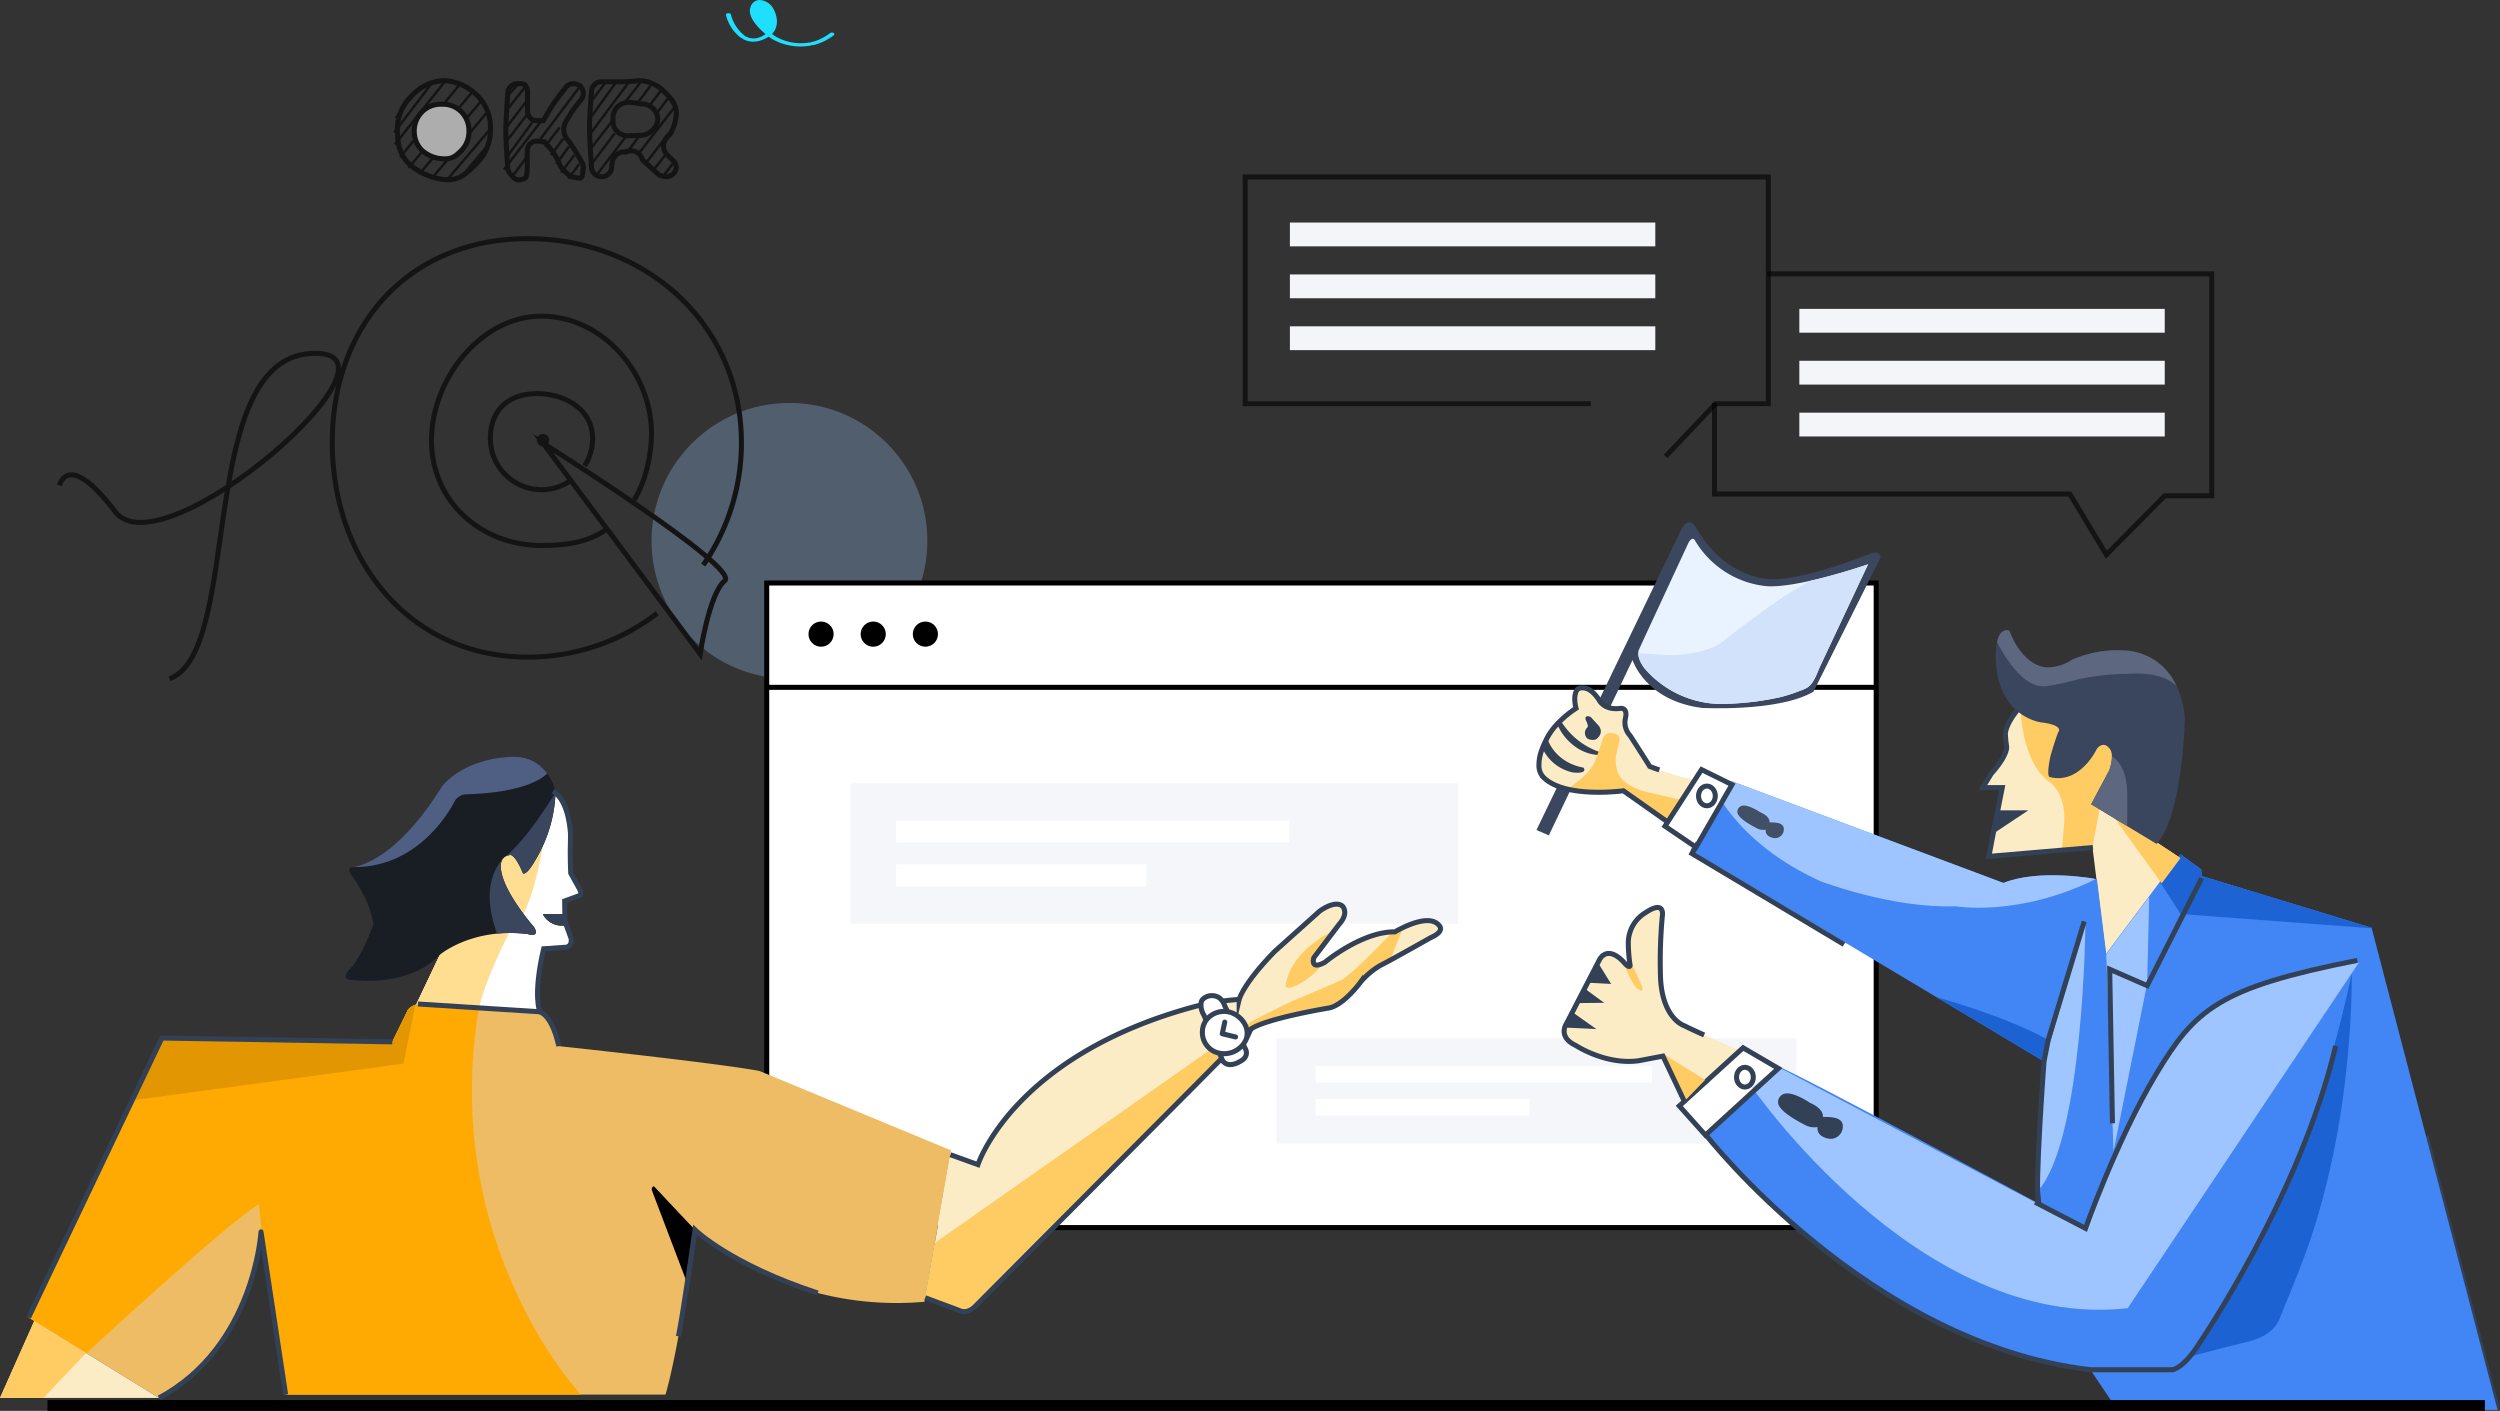 <svg xmlns="http://www.w3.org/2000/svg" xmlns:xlink="http://www.w3.org/1999/xlink" width="496.484" height="280.191" viewBox="0 0 496.484 280.191">
  <rect x="0" y="0" width="496.484" height="280.191" fill="#333333" stroke="none"/>
  <defs>
    <style>
      .cls-1, .cls-13, .cls-4, .cls-44, .cls-47, .cls-5, .cls-6, .cls-9 {
        fill: none;
      }

      .cls-2, .cls-47 {
        opacity: 0.6;
      }

      .cls-3 {
        fill: #94c2f8;
        opacity: 0.5;
      }

      .cls-4, .cls-47, .cls-6, .cls-7 {
        stroke: #000;
      }

      .cls-13, .cls-4, .cls-45, .cls-47, .cls-5, .cls-6, .cls-7, .cls-9 {
        stroke-miterlimit: 10;
      }

      .cls-5 {
        stroke: #979797;
      }

      .cls-6 {
        stroke-width: 0.5px;
      }

      .cls-11, .cls-45, .cls-46, .cls-7 {
        fill: #fff;
      }

      .cls-8 {
        fill: #1fdfff;
      }

      .cls-44, .cls-45, .cls-46, .cls-9 {
        stroke: #334156;
      }

      .cls-10 {
        fill: #f5f6fa;
      }

      .cls-12 {
        fill: #ffcb63;
      }

      .cls-13 {
        stroke: #e7cb5f;
      }

      .cls-14 {
        fill: #3b475f;
      }

      .cls-15 {
        fill: #e9f2ff;
      }

      .cls-16 {
        clip-path: url(#clip-path);
      }

      .cls-17 {
        fill: #d1e2fa;
      }

      .cls-18 {
        fill: #fcecc5;
      }

      .cls-19 {
        fill: #4285f4;
      }

      .cls-20 {
        clip-path: url(#clip-path-2);
      }

      .cls-21 {
        fill: #9ec5ff;
      }

      .cls-22 {
        fill: #1d62d2;
      }

      .cls-23 {
        fill: #9fc6ff;
      }

      .cls-24 {
        fill: #1d63d4;
      }

      .cls-25 {
        fill: #334156;
      }

      .cls-26 {
        fill: #425066;
      }

      .cls-27 {
        clip-path: url(#clip-path-3);
      }

      .cls-28 {
        clip-path: url(#clip-path-4);
      }

      .cls-29 {
        clip-path: url(#clip-path-5);
      }

      .cls-30 {
        fill: #3a455e;
      }

      .cls-31 {
        clip-path: url(#clip-path-6);
      }

      .cls-32 {
        fill: #5d6780;
      }

      .cls-33 {
        fill: #edbc64;
      }

      .cls-34 {
        clip-path: url(#clip-path-7);
      }

      .cls-35 {
        clip-path: url(#clip-path-8);
      }

      .cls-36 {
        fill: #ffaa02;
      }

      .cls-37 {
        fill: #e19602;
      }

      .cls-38 {
        clip-path: url(#clip-path-9);
      }

      .cls-39 {
        clip-path: url(#clip-path-10);
      }

      .cls-40 {
        fill: #ffde92;
      }

      .cls-41 {
        fill: #181e24;
      }

      .cls-42 {
        clip-path: url(#clip-path-12);
      }

      .cls-43 {
        fill: #4f5f83;
      }

      .cls-44, .cls-46 {
        stroke-linejoin: round;
      }

      .cls-46 {
        stroke-linecap: round;
      }

      .cls-48 {
        fill: #f4f5f9;
      }
    </style>
    <clipPath id="clip-path">
      <path id="路径_3968" data-name="路径 3968" class="cls-1" d="M-799.971,3539.8l-8.644,18.618-1.074,2.353s-.716,1.279,1.125,3.734a20.306,20.306,0,0,0,16.879,7.007,56.144,56.144,0,0,0,10.079-1.306,33.078,33.078,0,0,0,4.115-1.347,6.677,6.677,0,0,0,1.25-.571c1.175-.747,1.864-2.6,2.354-3.834l9.705-20.638s-14.04,4.872-20.293,4.335a18.661,18.661,0,0,1-14.193-9.245S-799.239,3538.222-799.971,3539.8Z" transform="translate(809.826 -3538.757)"/>
    </clipPath>
    <clipPath id="clip-path-2">
      <path id="路径_3983" data-name="路径 3983" class="cls-1" d="M-776.027,3658.559l-8.058,13.731,70.2,41.969s-1.841,21.636-.46,28.541c0,0-47.669-25.778-52.478-27.62l-14.833,12.787s30.637,41.225,76.977,47.516l5.37,7.979h75.494l-25.011-95.749-33.758-10.281-.051-1.279-4.143-3.043-14.756,19.743-1.844-14.8s-11.352-2.158-18.564.757Z" transform="translate(784.085 -3658.559)"/>
    </clipPath>
    <clipPath id="clip-path-3">
      <path id="路径_3996" data-name="路径 3996" class="cls-1" d="M-810.912,3747.239s-7.819-3.276-11.042-4.913c0,0-4.4-1.33-4.756-9.615a98.073,98.073,0,0,1,.358-12.122s.665-3.376-3.273-.767a7.033,7.033,0,0,0-3.478,5.882,30.068,30.068,0,0,0,.358,4.6s0,.717-1-.307c0,0-3.069-3.9-5.025-.908l-6.637,12.851s-1.8,2.57,1.88,4.3c0,0,5.908,3.913,12.467,3.031l4.834-.921,4.25,8.972Z" transform="translate(845.846 -3718.833)"/>
    </clipPath>
    <clipPath id="clip-path-4">
      <path id="路径_4001" data-name="路径 4001" class="cls-1" d="M-635.29,3620.971s-2.659,2.916-2.864,5.218a22.315,22.315,0,0,0,.256,2.659s.2,1.688-3.069,5.319l-1.688,2.762h3.887l-1.483,7.468-1.176,6.189,20.25-1.726.413-.051,2.736,21.955,14.756-19.743-17.288-11.406a18.857,18.857,0,0,0,4.22-6.943s.844-3.414-1.266-4.488c0,0-1.419-.691-3.031,2.186,0,0-1.88,4.872-8.746,4.028,0,0,1.113-5.562,1.88-7.864,0,0,1.611-1.8-2.532-3.069C-630.034,3623.465-633.372,3621.853-635.29,3620.971Z" transform="translate(642.655 -3620.971)"/>
    </clipPath>
    <clipPath id="clip-path-5">
      <path id="路径_4009" data-name="路径 4009" class="cls-1" d="M-841.319,3631.9s-11.623,1.611-15.881-2.685c0,0-2.839-2.11,1.611-9.322a23.3,23.3,0,0,1,4.872-4.373s-.767-2.609.345-3.836c0,0,1.995-1.266,4.219,2.187,0,0,1.01,2.123,4.233,1.662,0,0,1.483-.23,1.023,1.893a3.827,3.827,0,0,0,.921,3.529s2.992,4.628,3.887,6.112c0,0,6.074,2.316,9.073,2.6l-5.461,8.465Z" transform="translate(858.092 -3611.458)"/>
    </clipPath>
    <clipPath id="clip-path-6">
      <path id="路径_4017" data-name="路径 4017" class="cls-1" d="M-633.388,3583.525s2.34,7,7.519,7.348a9.113,9.113,0,0,0,5.025-1.573,22.417,22.417,0,0,1,10.357-1.8s10.549-.154,11.981,13.3c0,0-.358,19.436-5.626,25.114l-12.992-7.877,3.606-6.752s1.266-3.337-.154-4.527c0,0-.946-1.266-2.276.192,0,0-3.325,7.25-9.424,5.677,0,0-.69-.039.154-4.066,0,0,.652-2.455,1.534-4.8,0,0,1.42-1.419-3.452-1.994,0,0-7.838-1.023-8.81-11C-635.946,3590.771-636.867,3582.749-633.388,3583.525Z" transform="translate(636.056 -3583.472)"/>
    </clipPath>
    <clipPath id="clip-path-7">
      <path id="路径_4026" data-name="路径 4026" class="cls-1" d="M-1151.6,3768.054l5.469,1.974s7.067-21.933,43.749-31.576a47.021,47.021,0,0,1,8.13-1.232s.733-3.069,7.115-9.592l8.863-7.942s2.931-2.221,4.491-1.04c0,0,1.465,1.324-.615,3.64l-5.011,6.618s-.9,2.606,2.18.939c0,0,7.321-6.115,13.915-6.044,0,0,6.63-4.041,8.793-1.24,0,0,1.24,1.1-1.738,2.411,0,0-8.083,4.573-9.962,5.5a15.037,15.037,0,0,0-3.971,3.368s-3.226,4.432-6.169,5.07c0,0-12.515,2.056-15.6,4.219l-11.416,11.522-43.394,43.607s-1.465,1.56-3.12.709l-6.714-2.5Z" transform="translate(1156.602 -3718.3)"/>
    </clipPath>
    <clipPath id="clip-path-8">
      <path id="路径_4030" data-name="路径 4030" class="cls-1" d="M-1519.119,3772.911l-45.758-.756s-24.911,52.517-26.471,55.495l25.9,15.977s17.4-7.469,20.327-33.562c0,0,4.538,29.119,4.822,32.9h75.443s2.647-8.414,5.862-32.711a62.379,62.379,0,0,0,45.568,14.275l5.294-30.063-38-15.741s-4.066-1.087-39.9-4.963c0,0-.661-4.254-2.553-6.051,0,0-4.538-3.876-15.221-3.12,0,0-6.712.449-10.222.8a3.64,3.64,0,0,0-1.95,1.1Z" transform="translate(1591.347 -3764.493)"/>
    </clipPath>
    <clipPath id="clip-path-9">
      <path id="路径_4032" data-name="路径 4032" class="cls-1" d="M-1598.39,3920.4l-6.806,15.279h31.576Z" transform="translate(1605.196 -3920.396)"/>
    </clipPath>
    <clipPath id="clip-path-10">
      <path id="路径_4036" data-name="路径 4036" class="cls-1" d="M-1378.076,3694.811l4.444-.307s1.252-.118,1.016-1.725l-1.146-3.167s-.106.142-.142-4.29l3.013-1.1s.461-.106,0-1.17l-1.808-3.262s-.177-2.872-.035-7.551c0,0-.142-6.783-3.5-8.721l-17.821,5.625-4.633,26.849-4.695,9.878,24.539,1.425S-1380.251,3704.124-1378.076,3694.811Z" transform="translate(1403.381 -3663.518)"/>
    </clipPath>
    <clipPath id="clip-path-12">
      <path id="路径_4044" data-name="路径 4044" class="cls-1" d="M-1405.036,3646.847s-8.58.071-13.472,5.885c0,0-8.225,14.465-18.01,16.1,0,0-.969.237.449,1.962,0,0,3.663,5.164,3.982,9.418,0,0-2.375,6.453-4.573,8.686,0,0-2.387,2.34.638,2.245,0,0,10.848,1.583,17.159-5.011,0,0,6.381-5.436,17.4-4.112,0,0,2.695.851,1.276-1.418,0,0-5.909-6.688-6.523-11.285,0,0-.615-2.659,1.8-2.99,0,0,.9-.331,2.553,3.64,0,0,.636.662,2.587-2.836a27.9,27.9,0,0,0,3.889-13.425S-1397.449,3646.232-1405.036,3646.847Z" transform="translate(1437.554 -3646.811)"/>
    </clipPath>
  </defs>
  <g id="组_9981" data-name="组 9981" transform="translate(-122 -266)">
    <g id="组_9979" data-name="组 9979" class="cls-2" transform="translate(133.823 313.396)">
      <circle id="椭圆形" class="cls-3" cx="27.391" cy="27.391" r="27.391" transform="translate(117.565 32.623)"/>
      <path id="路径_17" data-name="路径 17" class="cls-4" d="M0,26.226s1.6-7.238,11.027,5.2S72.39-1.565,49.723.042,36.417,59.373,21.83,64.63" transform="translate(0 22.774)"/>
      <path id="路径" class="cls-4" d="M73.669,64.825a42.467,42.467,0,0,0,7.58-24.289C81.249,17.031,62.261,0,38.839,0S0,16.954,0,40.459,15.416,83.1,38.839,83.1a42.128,42.128,0,0,0,25.684-8.69" transform="translate(54.166 0)"/>
      <path id="路径-2" data-name="路径" class="cls-4" d="M40.247,36.481c2.187-3.409,3.455-8.806,3.455-13.159C43.7,11.232,33.919,0,21.851,0S0,12.573,0,24.662,9.783,45.549,21.851,45.549c4.959,0,9.532-.65,13.2-3.439" transform="translate(73.863 15.388)"/>
      <path id="路径-3" data-name="路径" class="cls-4" d="M18.735,14.334a10.22,10.22,0,0,0,1.577-5.473C20.312,3.216,14.882,0,9.273,0S0,3.216,0,8.861A10.189,10.189,0,0,0,10.156,19.081a10.07,10.07,0,0,0,6.122-2.065" transform="translate(85.558 30.776)"/>
      <path id="路径_22" data-name="路径 22" class="cls-5" d="M.5.5" transform="translate(98.292 41.663)"/>
      <path id="路径_23" data-name="路径 23" class="cls-4" d="M0,0,31.2,41.855s1.748-11.938,4.887-14.55S0,0,0,0Z" transform="translate(96.021 40.624)"/>
      <circle id="椭圆形-2" data-name="椭圆形" cx="1.231" cy="1.231" r="1.231" transform="translate(94.79 38.778)"/>
    </g>
    <g id="编组_2" data-name="编组 2" class="cls-2" transform="translate(200.299 282.004)">
      <path id="路径-4" data-name="路径" class="cls-4" d="M9.971,19.7c2.549,0,3.98-1.44,5.781-3.268a9.1,9.1,0,0,0,2.714-6.622,8.8,8.8,0,0,0-2.392-6.622A9.969,9.969,0,0,0,9.227,0,9.284,9.284,0,0,0,2.7,3.185,9.09,9.09,0,0,0,0,9.807c0,2.579.408,4.786,2.209,6.622A12.379,12.379,0,0,0,9.971,19.7Z" transform="translate(0.615 0)"/>
      <path id="路径-5" data-name="路径" class="cls-4" d="M5.5,10.464A5.879,5.879,0,0,1,1.45,8.9,5.288,5.288,0,0,1,0,5.157,5.288,5.288,0,0,1,1.45,1.415,4.465,4.465,0,0,1,4.949,0a4.476,4.476,0,0,1,3.5,1.415,5.245,5.245,0,0,1,1.4,3.742A5.245,5.245,0,0,1,8.449,8.9C7.475,9.934,6.863,10.464,5.5,10.464Z" transform="translate(4.924 4.924)"/>
      <path id="路径-6" data-name="路径" class="cls-4" d="M13.419,18.56c.4,0,1.141.344,1.473.129.449-.306.35-1.175.458-1.7a1.9,1.9,0,0,0-.3-1.463s-1.328-2.33-2.019-3.361l-.915-1.22a3.078,3.078,0,0,1-.178-3.428l1.094-1.826c.594-.889,2.019-2.648,2.019-2.648a1.9,1.9,0,0,0,.3-1.463,1.885,1.885,0,0,0-.835-1.24,1.964,1.964,0,0,0-1.483-.3,1.884,1.884,0,0,0-1.246.843S10.223,2.833,9.48,3.941c-.7,1.04-2.016,3.387-2.016,3.387H6.147A1.847,1.847,0,0,1,4.3,5.482V1.961A2.363,2.363,0,0,0,3.91.337C3.528-.051,2.884,0,2.344,0a1.884,1.884,0,0,0-1.4.583A1.87,1.87,0,0,0,.375,1.961S0,7.3,0,9.281c0,2.894.375,7.32.375,7.32A1.885,1.885,0,0,0,.949,17.99c.382.38.847,1.092,1.4,1.092a2.208,2.208,0,0,0,1.566-.392c.382-.38.39-2.82.312-3.861l.035-1.607a1.847,1.847,0,0,1,2.023-1.8l1.415.136A20.775,20.775,0,0,1,9.48,13.731a17.043,17.043,0,0,1,1.4,2.7C11.268,17.006,12.722,18.56,13.419,18.56Z" transform="translate(22.159 0.616)"/>
      <path id="V" class="cls-4" d="M15.2,19.081a1.959,1.959,0,0,0,1.417-.579,1.934,1.934,0,0,0,.616-1.41,2.212,2.212,0,0,0-.849-1.4l-.962-.949a2.462,2.462,0,0,1-.045-3.459l.688-.715A9.275,9.275,0,0,0,17.235,6.6c0-1.913-.951-2.963-2.328-4.323A7.228,7.228,0,0,0,9.858,0S7.861.236,6.8.236h-4.4A1.936,1.936,0,0,0,.977.828a1.892,1.892,0,0,0-.587,1.4S0,6.944,0,9.179c0,2.721.39,7.913.39,7.913A1.906,1.906,0,0,0,.977,18.5a1.958,1.958,0,0,0,1.429.579A1.942,1.942,0,0,0,3.821,18.5a1.906,1.906,0,0,0,.587-1.41l.085-.757A2.462,2.462,0,0,1,6.94,14.146H7.3l.147-.054a2.307,2.307,0,0,1,3.039,1.6h0c1.079,1.065,3.058,2.807,3.058,2.807A2.545,2.545,0,0,0,15.2,19.081Z" transform="translate(38.778 0)"/>
      <path id="路径-7" data-name="路径" class="cls-4" d="M6.175,6.559l-2.638.094A2.887,2.887,0,0,1,.564,3.459h0l0-.019A3.078,3.078,0,0,1,3.34.03L3.666,0a21.532,21.532,0,0,1,2.51.316,3.238,3.238,0,0,1,2.3.894,2.784,2.784,0,0,1,.965,2.133,2.81,2.81,0,0,1-.965,2.133A3.465,3.465,0,0,1,6.175,6.559Z" transform="translate(42.878 4.309)"/>
      <g id="O" transform="translate(0 0.033)">
        <g id="路径_24备份_13" data-name="路径 24备份 13" transform="translate(22.332 8.018)">
          <path id="路径_24备份_12" data-name="路径 24备份 12" class="cls-6" d="M5.5.171.256,7.346" transform="translate(-0.256 -0.171)"/>
        </g>
        <g id="路径_24备份_14" data-name="路径 24备份 14" transform="translate(21.769 0.422)">
          <path id="路径_24备份_12-2" data-name="路径 24备份 12" class="cls-6" d="M13.149,0,0,17.12" transform="translate(0 0.103)"/>
          <path id="路径-8" data-name="路径" class="cls-6" d="M8.218,0,0,10.935" transform="translate(7.242 0.228)"/>
          <path id="路径-9" data-name="路径" class="cls-6" d="M2.793,0,0,3.744" transform="translate(1.822 14.631)"/>
          <path id="路径_24备份_16" data-name="路径 24备份 16" class="cls-6" d="M3.151.054.213,3.852" transform="translate(7.918 8.809)"/>
          <path id="路径-10" data-name="路径" class="cls-6" d="M2.413,0,0,3.219" transform="translate(17.658 0.056)"/>
          <path id="路径-11" data-name="路径" class="cls-6" d="M2.439,0,0,3.248" transform="translate(9.36 11.077)"/>
          <path id="路径-12" data-name="路径" class="cls-6" d="M4.746,0,0,6.584" transform="translate(17.401 0.056)"/>
          <path id="路径-13" data-name="路径" class="cls-6" d="M2.529,0,0,3.512" transform="translate(10.424 12.6)"/>
          <path id="路径-14" data-name="路径" class="cls-6" d="M7.366.174,0,10.042" transform="translate(17.34 -0.174)"/>
          <path id="路径-15" data-name="路径" class="cls-6" d="M2.584,0,0,3.442" transform="translate(11.374 14.372)"/>
          <path id="路径-16" data-name="路径" class="cls-6" d="M3.057,0,.067,3.8" transform="translate(24.01 0)"/>
          <path id="路径-17" data-name="路径" class="cls-6" d="M4.545.286,0,6.15" transform="translate(17.434 6.678)"/>
          <path id="路径-18" data-name="路径" class="cls-6" d="M2.177,0,0,2.9" transform="translate(12.791 16.112)"/>
          <path id="路径-19" data-name="路径" class="cls-6" d="M2.8,0,0,3.724" transform="translate(26.54 0.277)"/>
          <path id="路径-20" data-name="路径" class="cls-6" d="M4.354,0,0,5.784" transform="translate(17.643 10.035)"/>
          <path id="路径-21" data-name="路径" class="cls-6" d="M2.427,0,0,3.188" transform="translate(28.825 1.447)"/>
          <path id="路径-22" data-name="路径" class="cls-6" d="M6.238,0,0,8.193" transform="translate(18.286 10.283)"/>
          <path id="路径-23" data-name="路径" class="cls-6" d="M2.725,0,0,3.62" transform="translate(30.032 2.837)"/>
          <path id="路径-24" data-name="路径" class="cls-6" d="M2.731.084,0,3.839" transform="translate(24.284 10.256)"/>
          <path id="路径_24备份_24" data-name="路径 24备份 24" class="cls-6" d="M7.009,0,.029,9.016" transform="translate(26.986 4.699)"/>
          <path id="路径_24备份_25" data-name="路径 24备份 25" class="cls-6" d="M5.922,0,0,7.71" transform="translate(28.073 8.402)"/>
          <path id="路径_24备份_26" data-name="路径 24备份 26" class="cls-6" d="M2.731.054.213,3.219" transform="translate(29.319 14.295)"/>
          <path id="路径_24备份_27" data-name="路径 24备份 27" class="cls-6" d="M2.521.054.213,3.008" transform="translate(31.208 15.772)"/>
        </g>
        <path id="路径_24" data-name="路径 24" class="cls-6" d="M3.947.214.17,5.489" transform="translate(0.144 1.896)"/>
        <path id="路径_24备份" data-name="路径 24备份" class="cls-6" d="M7.659.171,0,10.234" transform="translate(0 0.04)"/>
        <path id="路径_24备份-2" data-name="路径 24备份" class="cls-6" d="M2.688.171.17,2.914" transform="translate(22.162 0.251)"/>
        <path id="路径_24备份_9" data-name="路径 24备份 9" class="cls-6" d="M4.242.171.256,5.236" transform="translate(21.867 0.884)"/>
        <path id="路径_24备份_10" data-name="路径 24备份 10" class="cls-6" d="M4.662.171.256,5.869" transform="translate(21.657 3.838)"/>
        <path id="路径_24备份_11" data-name="路径 24备份 11" class="cls-6" d="M4.262,0,0,5.562" transform="translate(22.122 6.694)"/>
        <path id="路径_24备份_2" data-name="路径 24备份 2" class="cls-6" d="M10.242.054.17,12.714" transform="translate(-0.066 -0.054)"/>
        <path id="路径_24备份_3" data-name="路径 24备份 3" class="cls-6" d="M12.006.335.256,14.684" transform="translate(0.898 0.509)"/>
        <path id="路径_24备份_4" data-name="路径 24备份 4" class="cls-6" d="M12.76.171.17,15.153" transform="translate(2.662 2.15)"/>
        <path id="路径_24备份_5" data-name="路径 24备份 5" class="cls-6" d="M12.425.055.256,14.4" transform="translate(4.675 4.165)"/>
        <path id="路径_24备份_6" data-name="路径 24备份 6" class="cls-6" d="M11.166.055.256,13.137" transform="translate(7.193 6.275)"/>
        <path id="路径_24备份_7" data-name="路径 24备份 7" class="cls-6" d="M8.858.055.256,10.183" transform="translate(9.921 9.862)"/>
        <path id="路径_24备份_8" data-name="路径 24备份 8" class="cls-6" d="M4.872.055.256,5.541" transform="translate(13.488 13.027)"/>
        <path id="路径-25" data-name="路径" class="cls-7" d="M6.065,10.833A6.724,6.724,0,0,1,1.6,9.213,5.3,5.3,0,0,1,0,5.339,5.3,5.3,0,0,1,1.6,1.464,5.092,5.092,0,0,1,5.457,0,5.1,5.1,0,0,1,9.316,1.464a5.245,5.245,0,0,1,1.543,3.874A5.245,5.245,0,0,1,9.316,9.213C8.242,10.284,7.568,10.833,6.065,10.833Z" transform="translate(3.966 4.672)"/>
      </g>
    </g>
    <path id="形状" class="cls-8" d="M9.1,7.7,9.091,7.69c-.187-.121-.386-.266-.584-.42a6.056,6.056,0,0,1-1.343.679,5.084,5.084,0,0,1-1.38.307H5.645a.582.582,0,0,1-.174.024,4.306,4.306,0,0,1-.945-.1A.439.439,0,0,1,4.34,8.1a.711.711,0,0,1-.224-.032,4.005,4.005,0,0,1-.671-.283.376.376,0,0,1-.187-.21.6.6,0,0,1-.324-.1A8.124,8.124,0,0,1,.024,3.039.255.255,0,0,1,.159,2.7a.71.71,0,0,1,.528-.061c.179.048.3.16.307.285a7.869,7.869,0,0,0,2.661,4.11.292.292,0,0,1,.137.177.6.6,0,0,1,.274.073,3.05,3.05,0,0,0,.5.2.589.589,0,0,1,.137.065,1.2,1.2,0,0,1,.174.016,2.857,2.857,0,0,0,.622.064.324.324,0,0,1,.087.008.656.656,0,0,1,.125-.016A3.52,3.52,0,0,0,6.69,7.4a4.968,4.968,0,0,0,1.194-.622C6.143,5.333,4.216,3.128,4.9,1.384A1.912,1.912,0,0,1,6.628,0a3.305,3.305,0,0,1,2.661,1.51l.012.008c.771,1.244,1.455,3.585-.137,5.233.237.177.46.339.684.484A10,10,0,0,0,16.5,8.45a.806.806,0,0,1,.311.008.507.507,0,0,1,.249-.121c.124-.033.249-.057.373-.1a.5.5,0,0,1,.162-.024.49.49,0,0,1,.124-.057q.334-.106.647-.234a.615.615,0,0,1,.137-.04l.112-.073a5.981,5.981,0,0,0,.609-.3.621.621,0,0,1,.112-.04.683.683,0,0,1,.1-.073,9.2,9.2,0,0,0,1.194-.783.628.628,0,0,1,.482-.142.494.494,0,0,1,.406.22.253.253,0,0,1-.129.333,11.1,11.1,0,0,1-1.318.864l-.112.048a.383.383,0,0,1-.1.081c-.249.129-.473.242-.684.331a1.071,1.071,0,0,1-.149.04.359.359,0,0,1-.125.073c-.233.1-.474.186-.721.266a.662.662,0,0,1-.174.032.624.624,0,0,1-.137.065c-.162.048-.311.081-.448.113a.839.839,0,0,1-.348,0,.483.483,0,0,1-.286.129,12.28,12.28,0,0,1-1.953.162A11.332,11.332,0,0,1,9.1,7.7Z" transform="translate(266.16 266)"/>
    <g id="组_9978" data-name="组 9978">
      <line id="直线_331" data-name="直线 331" class="cls-9" x2="14.217" y2="54.424" transform="translate(603.783 491.576)"/>
      <g id="组_9637" data-name="组 9637" transform="translate(274.266 381.78)">
        <rect id="矩形_4312" data-name="矩形 4312" class="cls-7" width="220.334" height="128.008" transform="translate(0)"/>
        <circle id="椭圆_852" data-name="椭圆 852" cx="2.5" cy="2.5" r="2.5" transform="translate(8.292 7.654)"/>
        <circle id="椭圆_853" data-name="椭圆 853" cx="2.5" cy="2.5" r="2.5" transform="translate(18.651 7.654)"/>
        <circle id="椭圆_854" data-name="椭圆 854" cx="2.5" cy="2.5" r="2.5" transform="translate(29.009 7.654)"/>
        <rect id="矩形_4316" data-name="矩形 4316" class="cls-10" width="120.695" height="27.882" transform="translate(16.611 39.762)"/>
        <rect id="矩形_4317" data-name="矩形 4317" class="cls-11" width="78.07" height="4.357" transform="translate(25.694 47.168)"/>
        <rect id="矩形_4318" data-name="矩形 4318" class="cls-11" width="49.665" height="4.357" transform="translate(25.694 55.881)"/>
        <rect id="矩形_4319" data-name="矩形 4319" class="cls-10" width="103.235" height="20.951" transform="translate(101.24 90.38)"/>
        <rect id="矩形_4320" data-name="矩形 4320" class="cls-11" width="66.776" height="3.274" transform="translate(109.009 95.945)"/>
        <rect id="矩形_4321" data-name="矩形 4321" class="cls-11" width="42.48" height="3.274" transform="translate(109.009 102.493)"/>
        <g id="组_9636" data-name="组 9636" transform="translate(141.099 36.611)">
          <path id="路径_3960" data-name="路径 3960" class="cls-12" d="M-878.153,3665.719" transform="translate(882.249 -3660.08)"/>
        </g>
        <rect id="矩形_4488" data-name="矩形 4488" width="221" height="1" transform="translate(-0.266 20.22)"/>
      </g>
      <path id="路径_3962" data-name="路径 3962" class="cls-13" d="M-779.437,3680.5h-4.64v-4.357" transform="translate(1241.992 -3247.127)"/>
      <path id="路径_3963" data-name="路径 3963" class="cls-13" d="M-766.26,3698.475h4.64v4.357" transform="translate(1231.464 -3260.373)"/>
      <path id="路径_3964" data-name="路径 3964" class="cls-14" d="M-859.192,3592.081l2.455,1.074,16.623-34.832s2.48,8.056,13.759,9.514c0,0,15.274.844,22.176-3.222l13.321-26.648s.2-1.535-2.148-.717c0,0-13.094,5.32-19.743,5.013,0,0-8.542.1-14.449-9.718,0,0-1.534-3.53-3.3,0Z" transform="translate(1286.324 -3161.25)"/>
      <path id="路径_3965" data-name="路径 3965" class="cls-15" d="M-799.971,3539.8l-8.644,18.618-1.074,2.353s-.716,1.279,1.125,3.734a20.306,20.306,0,0,0,16.879,7.007,56.144,56.144,0,0,0,10.079-1.306,33.078,33.078,0,0,0,4.115-1.347,6.677,6.677,0,0,0,1.25-.571c1.175-.747,1.864-2.6,2.354-3.834l9.705-20.638s-14.04,4.872-20.293,4.335a18.661,18.661,0,0,1-14.193-9.245S-799.239,3538.222-799.971,3539.8Z" transform="translate(1257.172 -3165.753)"/>
      <path id="路径_3966" data-name="路径 3966" class="cls-1" d="M-799.971,3539.8l-8.644,18.618-1.074,2.353s-.716,1.279,1.125,3.734a20.306,20.306,0,0,0,16.879,7.007,56.144,56.144,0,0,0,10.079-1.306,33.078,33.078,0,0,0,4.115-1.347,6.677,6.677,0,0,0,1.25-.571c1.175-.747,1.864-2.6,2.354-3.834l9.705-20.638s-14.04,4.872-20.293,4.335a18.661,18.661,0,0,1-14.193-9.245S-799.239,3538.222-799.971,3539.8Z" transform="translate(1257.172 -3165.753)"/>
      <g id="组_9639" data-name="组 9639" transform="translate(447.346 373.004)">
        <g id="组_9638" data-name="组 9638" class="cls-16" transform="translate(0 0)">
          <path id="路径_3967" data-name="路径 3967" class="cls-17" d="M-779.683,3544.645a87.659,87.659,0,0,0-10.878,7.133s-3.938,2.864-6.24,4.705c0,0-3.018,3.018-11.3,2.916l-5.763-.348-2.8,5.949s11.892,11.509,12.122,11.509h26.392s15.958-12.812,16.111-13.426,4.143-20.562,4.143-20.562l-6.521-7.9-8.823,2.532Z" transform="translate(813.868 -3536.313)"/>
        </g>
      </g>
      <path id="路径_3969" data-name="路径 3969" class="cls-18" d="M-635.29,3620.971s-2.659,2.916-2.864,5.218a22.315,22.315,0,0,0,.256,2.659s.2,1.688-3.069,5.319l-1.688,2.762h3.887l-1.483,7.468-1.176,6.189,20.25-1.726.413-.051,2.736,21.955,14.756-19.743-17.288-11.406a18.857,18.857,0,0,0,4.22-6.943s.844-3.414-1.266-4.488c0,0-1.419-.691-3.031,2.186,0,0-1.88,4.872-8.746,4.028,0,0,1.113-5.562,1.88-7.864,0,0,1.611-1.8-2.532-3.069C-630.034,3623.465-633.372,3621.853-635.29,3620.971Z" transform="translate(1158.308 -3214.604)"/>
      <path id="路径_3970" data-name="路径 3970" class="cls-1" d="M-635.29,3620.971s-2.659,2.916-2.864,5.218a22.315,22.315,0,0,0,.256,2.659s.2,1.688-3.069,5.319l-1.688,2.762h3.887l-1.483,7.468-1.176,6.189,20.25-1.726.413-.051,2.736,21.955,14.756-19.743-17.288-11.406a18.857,18.857,0,0,0,4.22-6.943s.844-3.414-1.266-4.488c0,0-1.419-.691-3.031,2.186,0,0-1.88,4.872-8.746,4.028,0,0,1.113-5.562,1.88-7.864,0,0,1.611-1.8-2.532-3.069C-630.034,3623.465-633.372,3621.853-635.29,3620.971Z" transform="translate(1158.308 -3214.604)"/>
      <path id="路径_3971" data-name="路径 3971" class="cls-19" d="M-776.027,3658.559l-8.058,13.731,70.2,41.969s-1.841,21.636-.46,28.541c0,0-47.669-25.778-52.478-27.62l-14.833,12.787s30.637,41.225,76.977,47.516l5.37,7.979h75.494l-25.011-95.749-33.758-10.281-.051-1.279-4.143-3.043-14.756,19.743-1.844-14.8s-11.352-2.158-18.564.757Z" transform="translate(1241.811 -3237.462)"/>
      <path id="路径_3972" data-name="路径 3972" class="cls-11" d="M-789.66,3651.254l-7.25,11.24,6.15,4.181,7.161-12.429Z" transform="translate(1249.568 -3232.415)"/>
      <path id="路径_3973" data-name="路径 3973" class="cls-11" d="M-770.292,3791.15l-7.007-4.092-12.666,11.544,5.193,5.8Z" transform="translate(1245.459 -3312.969)"/>
      <path id="路径_3974" data-name="路径 3974" class="cls-18" d="M-810.912,3747.239s-7.819-3.276-11.042-4.913c0,0-4.4-1.33-4.756-9.615a98.073,98.073,0,0,1,.358-12.122s.665-3.376-3.273-.767a7.033,7.033,0,0,0-3.478,5.882,30.068,30.068,0,0,0,.358,4.6s0,.717-1-.307c0,0-3.069-3.9-5.025-.908l-6.637,12.851s-1.8,2.57,1.88,4.3c0,0,5.908,3.913,12.467,3.031l4.834-.921,4.25,8.972Z" transform="translate(1278.468 -3272.613)"/>
      <path id="路径_3975" data-name="路径 3975" class="cls-18" d="M-841.319,3631.9s-11.623,1.611-15.881-2.685c0,0-2.839-2.11,1.611-9.322a23.3,23.3,0,0,1,4.872-4.373s-.767-2.609.345-3.836c0,0,1.995-1.266,4.219,2.187,0,0,1.01,2.123,4.233,1.662,0,0,1.483-.23,1.023,1.893a3.827,3.827,0,0,0,.921,3.529s2.992,4.628,3.887,6.112c0,0,6.074,2.316,9.073,2.6l-5.461,8.465Z" transform="translate(1285.708 -3208.857)"/>
      <ellipse id="椭圆_855" data-name="椭圆 855" class="cls-9" cx="1.666" cy="1.956" rx="1.666" ry="1.956" transform="translate(459.314 422.112)"/>
      <g id="组_9642" data-name="组 9642" transform="translate(457.726 421.097)">
        <g id="组_9641" data-name="组 9641" class="cls-20" transform="translate(0 0)">
          <g id="组_9640" data-name="组 9640" transform="translate(3.455 -1.125)">
            <path id="路径_3976" data-name="路径 3976" class="cls-21" d="M-775.035,3657.04s4.3,11.892,21.712,19.794c0,0,14.117,5.448,26.853,4.987,0,0,12.451,2.173,27.731-5.345l-35.633-17.441-34.217-3.222-7.058,1.228" transform="translate(775.649 -3655.812)"/>
            <path id="路径_3977" data-name="路径 3977" class="cls-22" d="M-665.488,3763.233s14.032,3.723,23.008,8.863l-1.411,4.435-11.785.476Z" transform="translate(710.608 -3719.235)"/>
            <path id="路径_3978" data-name="路径 3978" class="cls-23" d="M-608.061,3726.867s-.307,43.476-9.514,53.5c0,0-3.462-16.884,1.248-25.308" transform="translate(683.043 -3697.764)"/>
            <path id="路径_3979" data-name="路径 3979" class="cls-21" d="M-582.527,3726.063l8.543-11.43-.41,17.261-6.675,33.3Z" transform="translate(661.627 -3690.541)"/>
            <path id="路径_3980" data-name="路径 3980" class="cls-21" d="M-755.544,3770.61s33.5,49.307,75.137,44.6l45.92-68.659s-29.144,1.707-39.476,20.605c0,0-12.787,24.525-14.833,32.2l-8.7-4.5-52.478-27.62Z" transform="translate(763.779 -3709.386)"/>
            <path id="路径_3981" data-name="路径 3981" class="cls-22" d="M-541.879,3827.858c3.737-1.017,7.449-1.955,11.207-2.9,2.812-.7,5.447-1.864,6.586-4.675,2.451-6.047,5.006-12.024,6.942-18.254a160.273,160.273,0,0,0,5.477-24.535,189.264,189.264,0,0,0,1.923-25.811s-6.882,33.176-16.4,49.339C-526.138,3801.025-540.268,3826.3-541.879,3827.858Z" transform="translate(637.628 -3712.417)"/>
            <path id="路径_3982" data-name="路径 3982" class="cls-24" d="M-556.895,3692.333l4.054,6.34,37.952,2.839,5.294-4.082-33.451-13.667-7.9-2.007-6.291,10.472Z" transform="translate(646.696 -3671.13)"/>
          </g>
        </g>
      </g>
      <path id="路径_3984" data-name="路径 3984" class="cls-1" d="M-633.388,3583.1s2.34,7,7.519,7.349a9.122,9.122,0,0,0,5.025-1.573,22.415,22.415,0,0,1,10.357-1.8s10.549-.154,11.981,13.3c0,0-.358,19.436-5.626,25.113l-12.992-7.877,3.606-6.751s1.266-3.337-.154-4.527c0,0-.946-1.266-2.276.192,0,0-3.325,7.25-9.424,5.677,0,0-.69-.038.154-4.066,0,0,.652-2.455,1.534-4.8,0,0,1.42-1.42-3.452-2,0,0-7.838-1.023-8.81-11C-635.946,3590.345-636.867,3582.323-633.388,3583.1Z" transform="translate(1154.412 -3192.067)"/>
      <path id="路径_3985" data-name="路径 3985" class="cls-25" d="M-741.3,3810.4a1.639,1.639,0,0,0-.281,2.43c1.049,1.56,4.718,3.363,4.718,3.363a3.9,3.9,0,0,0,2.724.537s-.441,1.726,2.052,2.283a2.42,2.42,0,0,0,2.877-1.784c.518-2.244-1.535-2.55-3.875-2.5,0,0,.307-1.583-2.57-2.81C-735.65,3811.918-739.768,3809.079-741.3,3810.4Z" transform="translate(1217.109 -3326.905)"/>
      <path id="路径_3986" data-name="路径 3986" class="cls-26" d="M-761.282,3668.96a1.175,1.175,0,0,0-.2,1.743c.752,1.119,3.384,2.412,3.384,2.412a2.8,2.8,0,0,0,1.954.385s-.317,1.238,1.472,1.637a1.735,1.735,0,0,0,2.064-1.28c.371-1.609-1.1-1.829-2.779-1.8,0,0,.22-1.135-1.844-2.015C-757.233,3670.048-760.186,3668.011-761.282,3668.96Z" transform="translate(1228.809 -3242.73)"/>
      <ellipse id="椭圆_856" data-name="椭圆 856" class="cls-9" cx="1.666" cy="1.956" rx="1.666" ry="1.956" transform="translate(466.864 477.964)"/>
      <path id="路径_3987" data-name="路径 3987" class="cls-9" d="M-770.292,3791.15l-7.007-4.092-12.666,11.544,5.193,5.8Z" transform="translate(1245.459 -3312.969)"/>
      <path id="路径_3988" data-name="路径 3988" class="cls-25" d="M-829.739,3750.048l-2.4-3.888-2.2,3.647Z" transform="translate(1271.694 -3288.647)"/>
      <path id="路径_3989" data-name="路径 3989" class="cls-25" d="M-838,3758l3.85,2.816-5.333.057Z" transform="translate(1274.73 -3295.665)"/>
      <path id="路径_3990" data-name="路径 3990" class="cls-25" d="M-843.829,3769.84l4.546,3.222-6.265-.311Z" transform="translate(1278.315 -3302.687)"/>
      <path id="路径_3991" data-name="路径 3991" class="cls-25" d="M-855.219,3636.331s1.323,4.565,7.154,5.658c0,0,.979,1.285-2.167.94a8.6,8.6,0,0,1-5.9-4.552Z" transform="translate(1284.568 -3223.531)"/>
      <path id="路径_3992" data-name="路径 3992" class="cls-25" d="M-834.645,3625.29l1.5,1.643s1.324,1.4-.5,2.762a2.183,2.183,0,0,1-1.669-.134,1.5,1.5,0,0,1,0-2.282s.23-.269-.287-1.266c0,0-.307-.556,0-.825C-835.6,3625.187-835.282,3624.913-834.645,3625.29Z" transform="translate(1272.596 -3216.858)"/>
      <path id="路径_3993" data-name="路径 3993" class="cls-1" d="M-841.319,3631.9s-11.623,1.611-15.881-2.685c0,0-2.839-2.11,1.611-9.322a23.3,23.3,0,0,1,4.872-4.373s-.767-2.609.345-3.836c0,0,1.995-1.266,4.219,2.187,0,0,1.01,2.123,4.233,1.662,0,0,1.483-.23,1.023,1.893a3.827,3.827,0,0,0,.921,3.529s2.992,4.628,3.887,6.112c0,0,6.074,2.316,9.073,2.6l-5.461,8.465Z" transform="translate(1285.708 -3208.857)"/>
      <g id="组_9645" data-name="组 9645" transform="translate(432.621 446.22)">
        <g id="组_9644" data-name="组 9644" class="cls-27" transform="translate(0)">
          <g id="组_9643" data-name="组 9643" transform="translate(10.003 3.406)">
            <path id="路径_3994" data-name="路径 3994" class="cls-12" d="M-789.816,3795.032l-8.286-5.1-.307,12.007,3.807-1.958Z" transform="translate(807.835 -3764.215)"/>
            <path id="路径_3995" data-name="路径 3995" class="cls-12" d="M-821.243,3727.851l5.217,11.355s.767,1.887-.959.541c0,0-2.071-1.883-3.529-8.4S-821.243,3727.851-821.243,3727.851Z" transform="translate(821.425 -3727.148)"/>
          </g>
        </g>
      </g>
      <path id="路径_3997" data-name="路径 3997" class="cls-9" d="M-818.044,3744.156c-1.5-.669-2.921-1.326-3.91-1.829,0,0-4.4-1.33-4.756-9.615a98.073,98.073,0,0,1,.358-12.122s.665-3.376-3.273-.767a7.033,7.033,0,0,0-3.478,5.882,30.068,30.068,0,0,0,.358,4.6s0,.717-1-.307c0,0-3.069-3.9-5.025-.908l-6.637,12.851s-1.8,2.57,1.88,4.3c0,0,5.908,3.913,12.467,3.031l4.834-.921,4.25,8.972" transform="translate(1278.474 -3272.613)"/>
      <g id="组_9648" data-name="组 9648" transform="translate(515.653 406.367)">
        <g id="组_9647" data-name="组 9647" class="cls-28" transform="translate(0)">
          <g id="组_9646" data-name="组 9646" transform="translate(1.432 -2.66)">
            <path id="路径_3998" data-name="路径 3998" class="cls-25" d="M-638.059,3671.172h6.624l-7.723,5.14Z" transform="translate(639.159 -3647.951)"/>
            <path id="路径_3999" data-name="路径 3999" class="cls-12" d="M-582.246,3669.767l11.316,15.651,6.636-5.37Z" transform="translate(605.556 -3647.121)"/>
            <path id="路径_4000" data-name="路径 4000" class="cls-12" d="M-624.315,3614.477s-.563,13.2,5.984,17.7c0,0,3.478,2.3,2.711,8.951l-.512,5.933,6.189-2.084,1.816-9.615,4.488-8.631-1.765-5.563Z" transform="translate(630.402 -3614.477)"/>
          </g>
        </g>
      </g>
      <path id="路径_4002" data-name="路径 4002" class="cls-25" d="M-848.384,3627.307a14.509,14.509,0,0,0,7.517,6.149c.138.054.354.368.282.512-.092.186-.474.137-.63.125a8.667,8.667,0,0,1-1.793-.356,9.122,9.122,0,0,1-3.3-1.912,10.279,10.279,0,0,1-2.652-3.546S-849.177,3627.384-848.384,3627.307Z" transform="translate(1280.345 -3218.18)"/>
      <path id="路径_4003" data-name="路径 4003" class="cls-9" d="M-776.586,3804.729s32.3,41.455,76.338,46.622h16.265s2.2-.141,5.405-5.3c0,0,20.024-29.329,27.044-59" transform="translate(1237.383 -3313.33)"/>
      <path id="路径_4004" data-name="路径 4004" class="cls-9" d="M-616.993,3793.564l10,5.192s6.182-17.514,13.973-30.533,12.471-17.239,40.014-22.686" transform="translate(1143.157 -3288.814)"/>
      <path id="路径_4005" data-name="路径 4005" class="cls-9" d="M-562.581,3704.639l-10.818,21.354-7.442-3.248.545,30.577" transform="translate(1121.813 -3264.249)"/>
      <path id="路径_4006" data-name="路径 4006" class="cls-9" d="M-606.554,3726.653l-7.158,23.535-.83,4.274s-1.918,25.8-1.074,28.106" transform="translate(1142.471 -3277.666)"/>
      <path id="路径_4007" data-name="路径 4007" class="cls-9" d="M-635.29,3620.971s-2.659,2.916-2.864,5.218a22.315,22.315,0,0,0,.256,2.659s.2,1.688-3.069,5.319l-1.688,2.762h3.887l-1.483,7.468-1.176,6.189,20.25-1.726.413-.051" transform="translate(1158.408 -3214.513)"/>
      <g id="组_9650" data-name="组 9650" transform="translate(427.615 402.601)">
        <g id="组_9649" data-name="组 9649" class="cls-29" transform="translate(0 0)">
          <path id="路径_4008" data-name="路径 4008" class="cls-12" d="M-836.279,3633.375s2.033-.039,1.745,1.534l-.69,3.107s-.422,3.184,1.573,4.872a10.85,10.85,0,0,0,4.162,2.09l7.346,1.707.059.013-2.822,4.375-18.905-5.953-1.458-.46s3.913-2.072,5.7-5.243c0,0,1.381-3.555,1.65-4.667C-837.916,3634.749-837.571,3633.279-836.279,3633.375Z" transform="translate(850.521 -3624.395)"/>
        </g>
      </g>
      <path id="路径_4010" data-name="路径 4010" class="cls-9" d="M-832.478,3638.135l-8.842-6.235s-11.623,1.611-15.881-2.685a3.328,3.328,0,0,1-.886-2.262,8.337,8.337,0,0,1,.531-3.068,16.762,16.762,0,0,1,.909-2.115,12.542,12.542,0,0,1,2.323-3.265,20.535,20.535,0,0,1,3.606-2.984s-.767-2.609.345-3.836c0,0,1.995-1.266,4.219,2.187,0,0,1.01,2.123,4.233,1.662,0,0,1.483-.23,1.023,1.893a3.827,3.827,0,0,0,.921,3.529s2.992,4.628,3.887,6.112c0,0,.778.3,1.914.69" transform="translate(1285.713 -3208.857)"/>
      <path id="路径_4011" data-name="路径 4011" class="cls-9" d="M-789.66,3651.254l-7.25,11.24,6.15,4.181,7.161-12.429Z" transform="translate(1249.568 -3232.415)"/>
      <path id="路径_4012" data-name="路径 4012" class="cls-9" d="M-782.6,3687.083l-1.217,2.114,30.2,18.057" transform="translate(1241.816 -3253.687)"/>
      <path id="路径_4013" data-name="路径 4013" class="cls-30" d="M-633.388,3583.525s2.34,7,7.519,7.348a9.113,9.113,0,0,0,5.025-1.573,22.417,22.417,0,0,1,10.357-1.8s10.549-.154,11.981,13.3c0,0-.358,19.436-5.626,25.114l-12.992-7.877,3.606-6.752s1.266-3.337-.154-4.527c0,0-.946-1.266-2.276.192,0,0-3.325,7.25-9.424,5.677,0,0-.69-.039.154-4.066,0,0,.652-2.455,1.534-4.8,0,0,1.42-1.419-3.452-1.994,0,0-7.838-1.023-8.81-11C-635.946,3590.771-636.867,3582.749-633.388,3583.525Z" transform="translate(1154.412 -3192.319)"/>
      <path id="路径_4014" data-name="路径 4014" class="cls-1" d="M-633.388,3583.525s2.34,7,7.519,7.348a9.113,9.113,0,0,0,5.025-1.573,22.417,22.417,0,0,1,10.357-1.8s10.549-.154,11.981,13.3c0,0-.358,19.436-5.626,25.114l-12.992-7.877,3.606-6.752s1.266-3.337-.154-4.527c0,0-.946-1.266-2.276.192,0,0-3.325,7.25-9.424,5.677,0,0-.69-.039.154-4.066,0,0,.652-2.455,1.534-4.8,0,0,1.42-1.419-3.452-1.994,0,0-7.838-1.023-8.81-11C-635.946,3590.771-636.867,3582.749-633.388,3583.525Z" transform="translate(1154.412 -3192.319)"/>
      <g id="组_9653" data-name="组 9653" transform="translate(518.356 391.153)">
        <g id="组_9652" data-name="组 9652" class="cls-31" transform="translate(0 0)">
          <g id="组_9651" data-name="组 9651" transform="translate(-0.785 -5.948)">
            <path id="路径_4015" data-name="路径 4015" class="cls-32" d="M-637.64,3575.854s4.539,10.243,9.795,10.166c0,0,1,.23,7.4-1.458a46.882,46.882,0,0,1,9.4-.985s6.674-.771,9.782,2.453l10.7,1.178v-14.347l-19.1-3.913-13.963.614-14.347,4.91Z" transform="translate(637.972 -3568.949)"/>
            <path id="路径_4016" data-name="路径 4016" class="cls-32" d="M-591.3,3643.5s4.181.729,4.1,8.286v7.557l-10.32-4.68Z" transform="translate(614.084 -3612.966)"/>
          </g>
        </g>
      </g>
      <g id="组_9672" data-name="组 9672" transform="translate(122 416.285)">
        <path id="路径_4019" data-name="路径 4019" class="cls-33" d="M-1519.119,3772.911l-45.758-.756s-24.911,52.517-26.471,55.495l25.9,15.977s17.4-7.469,20.327-33.562c0,0,4.538,29.119,4.822,32.9h75.443s2.647-8.414,5.862-32.711a62.379,62.379,0,0,0,45.568,14.275l5.294-30.063-38-15.741s-4.066-1.087-39.9-4.963c0,0-.661-4.254-2.553-6.051,0,0-4.538-3.876-15.221-3.12,0,0-6.712.449-10.222.8a3.64,3.64,0,0,0-1.95,1.1Z" transform="translate(1597.02 -3716.292)"/>
        <path id="路径_4020" data-name="路径 4020" class="cls-11" d="M-1378.076,3694.811l4.444-.307s1.252-.118,1.016-1.725l-1.146-3.167s-.106.142-.142-4.29l3.013-1.1s.461-.106,0-1.17l-1.808-3.262s-.177-2.872-.035-7.551c0,0-.142-6.783-3.5-8.721l-17.821,5.625-4.633,26.849-4.695,9.878,24.539,1.425S-1380.251,3704.124-1378.076,3694.811Z" transform="translate(1486.042 -3656.676)"/>
        <path id="路径_4021" data-name="路径 4021" class="cls-18" d="M-1151.6,3768.054l5.469,1.974s7.067-21.933,43.749-31.576a47.021,47.021,0,0,1,8.13-1.232s.733-3.069,7.115-9.592l8.863-7.942s2.931-2.221,4.491-1.04c0,0,1.465,1.324-.615,3.64l-5.011,6.618s-.9,2.606,2.18.939c0,0,7.321-6.115,13.915-6.044,0,0,6.63-4.041,8.793-1.24,0,0,1.24,1.1-1.738,2.411,0,0-8.083,4.573-9.962,5.5a15.037,15.037,0,0,0-3.971,3.368s-3.226,4.432-6.169,5.07c0,0-12.515,2.056-15.6,4.219l-11.416,11.522-43.394,43.607s-1.465,1.56-3.12.709l-6.714-2.5Z" transform="translate(1340.339 -3689.019)"/>
        <path id="路径_4022" data-name="路径 4022" class="cls-18" d="M-1598.39,3920.4l-6.806,15.279h31.576Z" transform="translate(1605.196 -3808.34)"/>
        <g id="组_9656" data-name="组 9656" transform="translate(183.737 29.281)">
          <g id="组_9655" data-name="组 9655" class="cls-34">
            <g id="组_9654" data-name="组 9654" transform="translate(-5.151 3.159)">
              <path id="路径_4023" data-name="路径 4023" class="cls-12" d="M-971.544,3730.254s-9.218,3.687-10.352,11.344c0,0-.107.851,2.2-.106a15.169,15.169,0,0,0,6.275-5.85Z" transform="translate(1058.604 -3728.516)"/>
              <path id="路径_4024" data-name="路径 4024" class="cls-12" d="M-969.94,3726.012s-9.537,10.281-12.444,11.947c0,0-7.977,3.439-10.317,4.4,0,0-6.559,3.25-7.764,3.912l-.992,1.193,1.17,2.2,8.19,1.205s3.581-.886,4.75-1.205,14.667-15.666,14.667-15.666l3.166-7.981Z" transform="translate(1070.152 -3726.012)"/>
              <path id="路径_4025" data-name="路径 4025" class="cls-12" d="M-1162.107,3824.833l57.076-40.019,3.073.768-3.782,17.195-14.749,23.257-20.893,12.45-19.1,5.135s-8.7-3.5-8.7-3.782S-1162.107,3824.833-1162.107,3824.833Z" transform="translate(1169.177 -3760.729)"/>
            </g>
          </g>
        </g>
        <g id="组_9660" data-name="组 9660" transform="translate(5.672 48.201)">
          <g id="组_9659" data-name="组 9659" class="cls-35">
            <g id="组_9658" data-name="组 9658" transform="translate(0 -1.58)">
              <g id="组_9657" data-name="组 9657">
                <path id="路径_4027" data-name="路径 4027" class="cls-36" d="M-1579.85,3836.142s27.642-25.621,34.261-29.592l.473,4.916,4.822,32.9h58.615s-28.091-29.853-20.238-76.756l-14.175-.744-48.783,6.689-26.471,55.495Z" transform="translate(1591.347 -3764.315)"/>
                <path id="路径_4028" data-name="路径 4028" class="cls-37" d="M-1547.812,3782.332l54.526-7.374,2.907-14.323h-54.03l-6.949,9.785Z" transform="translate(1567.737 -3760.635)"/>
              </g>
              <path id="路径_4029" data-name="路径 4029" d="M-1288.646,3855.2s7.88,8.394,8.059,8.556l-1.524,10.686-7-18.427a.7.7,0,0,1,.053-.709C-1288.806,3854.945-1288.646,3855.2-1288.646,3855.2Z" transform="translate(1412.943 -3816.417)"/>
            </g>
          </g>
        </g>
        <g id="组_9662" data-name="组 9662" transform="translate(0 112.056)">
          <g id="组_9661" data-name="组 9661" class="cls-38">
            <path id="路径_4031" data-name="路径 4031" class="cls-12" d="M-1587.612,3926.221l-10.021,10.589-7.563-1.134,6.806-15.279Z" transform="translate(1605.196 -3920.396)"/>
          </g>
        </g>
        <path id="路径_4033" data-name="路径 4033" class="cls-1" d="M-1378.076,3694.811l4.444-.307s1.252-.118,1.016-1.725l-1.146-3.167s-.106.142-.142-4.29l3.013-1.1s.461-.106,0-1.17l-1.808-3.262s-.177-2.872-.035-7.551c0,0-.142-6.783-3.5-8.721l-17.821,5.625-4.633,26.849-4.695,9.878,24.539,1.425S-1380.251,3704.124-1378.076,3694.811Z" transform="translate(1486.042 -3656.676)"/>
        <g id="组_9665" data-name="组 9665" transform="translate(82.66 6.843)">
          <g id="组_9664" data-name="组 9664" class="cls-39">
            <g id="组_9663" data-name="组 9663" transform="translate(-13.997 2.978)">
              <path id="路径_4034" data-name="路径 4034" class="cls-40" d="M-1397.4,3670.789s-1.793,20.956-7.751,25.179c0,0-4.552,8.689-5.964,14.917l-12.107-.814-14.331-3.073s28.618-33.184,28.618-33.373S-1397.4,3670.789-1397.4,3670.789Z" transform="translate(1437.554 -3670.789)"/>
              <path id="路径_4035" data-name="路径 4035" class="cls-41" d="M-1336.905,3723.156h-5.07a4.257,4.257,0,0,0,3.51,2.269s3.707-.036,4.034-.142S-1336.905,3723.156-1336.905,3723.156Z" transform="translate(1381.123 -3701.708)"/>
            </g>
          </g>
        </g>
        <g id="组_9668" data-name="组 9668" transform="translate(82.66 6.843)">
          <g id="组_9667" data-name="组 9667" class="cls-39">
            <g id="组_9666" data-name="组 9666" transform="translate(-13.997 2.978)">
              <path id="路径_4037" data-name="路径 4037" class="cls-40" d="M-1397.4,3670.789s-1.793,20.956-7.751,25.179c0,0-4.552,8.689-5.964,14.917l-12.107-.814-14.331-3.073s28.618-33.184,28.618-33.373S-1397.4,3670.789-1397.4,3670.789Z" transform="translate(1437.554 -3670.789)"/>
              <path id="路径_4038" data-name="路径 4038" class="cls-25" d="M-1336.905,3723.156h-5.07a4.257,4.257,0,0,0,3.51,2.269s3.707-.036,4.034-.142S-1336.905,3723.156-1336.905,3723.156Z" transform="translate(1381.123 -3701.708)"/>
            </g>
          </g>
        </g>
        <path id="路径_4040" data-name="路径 4040" class="cls-41" d="M-1405.036,3646.847s-8.58.071-13.472,5.885c0,0-8.225,14.465-18.01,16.1,0,0-.969.237.449,1.962,0,0,3.663,5.164,3.982,9.418,0,0-2.375,6.453-4.573,8.686,0,0-2.387,2.34.638,2.245,0,0,10.848,1.583,17.159-5.011,0,0,6.381-5.436,17.4-4.112,0,0,2.695.851,1.276-1.418,0,0-5.909-6.688-6.523-11.285,0,0-.615-2.659,1.8-2.99,0,0,.9-.331,2.553,3.64,0,0,.636.662,2.587-2.836a27.9,27.9,0,0,0,3.889-13.425S-1397.449,3646.232-1405.036,3646.847Z" transform="translate(1506.218 -3646.811)"/>
        <path id="路径_4041" data-name="路径 4041" class="cls-1" d="M-1405.036,3646.847s-8.58.071-13.472,5.885c0,0-8.225,14.465-18.01,16.1,0,0-.969.237.449,1.962,0,0,3.663,5.164,3.982,9.418,0,0-2.375,6.453-4.573,8.686,0,0-2.387,2.34.638,2.245,0,0,10.848,1.583,17.159-5.011,0,0,6.381-5.436,17.4-4.112,0,0,2.695.851,1.276-1.418,0,0-5.909-6.688-6.523-11.285,0,0-.615-2.659,1.8-2.99,0,0,.9-.331,2.553,3.64,0,0,.636.662,2.587-2.836a27.9,27.9,0,0,0,3.889-13.425S-1397.449,3646.232-1405.036,3646.847Z" transform="translate(1506.218 -3646.811)"/>
        <g id="组_9671" data-name="组 9671" transform="translate(68.664 0)">
          <g id="组_9670" data-name="组 9670" class="cls-42">
            <g id="组_9669" data-name="组 9669" transform="translate(-2.202 -6.062)">
              <path id="路径_4042" data-name="路径 4042" class="cls-43" d="M-1399.725,3640.047s-1.371,4.963-16.97,5.483a2.786,2.786,0,0,0-2.458,1.466s-6.288,13.109-19.972,12.983l-3.8-3.955s14.465-20.61,14.938-20.8,13.046-3.214,13.046-3.214l12.1,1.229Z" transform="translate(1442.93 -3632.011)"/>
              <path id="路径_4043" data-name="路径 4043" class="cls-30" d="M-1353.269,3658.324s-5.981,10.615-11.286,15.057c0,0-5.86,4.143-1.754,15.353l21.549,8.067,4.349-28.173Z" transform="translate(1398.554 -3647.547)"/>
            </g>
          </g>
        </g>
        <path id="路径_4045" data-name="路径 4045" class="cls-9" d="M-1344.115,3707.295s-1.409-3.171.765-12.484l4.443-.307s1.253-.118,1.016-1.725l-1.146-3.167s-.106.142-.142-4.29l3.013-1.1s.461-.106,0-1.17l-1.808-3.262s-.177-2.872-.035-7.551c0,0-.142-6.783-3.5-8.721" transform="translate(1451.315 -3656.676)"/>
        <path id="路径_4046" data-name="路径 4046" class="cls-9" d="M-1156.6,3796.461l6.714,2.5c1.654.851,3.12-.709,3.12-.709l43.394-43.607,11.416-11.522c3.084-2.163,15.6-4.219,15.6-4.219,2.942-.638,6.169-5.07,6.169-5.07a15.037,15.037,0,0,1,3.971-3.368c1.879-.922,9.962-5.5,9.962-5.5,2.978-1.312,1.738-2.411,1.738-2.411-2.163-2.8-8.793,1.24-8.793,1.24-6.594-.071-13.915,6.044-13.915,6.044-3.084,1.667-2.18-.939-2.18-.939l5.011-6.618c2.08-2.316.615-3.64.615-3.64-1.56-1.182-4.491,1.04-4.491,1.04l-8.863,7.942c-6.382,6.523-7.115,9.592-7.115,9.592a47.021,47.021,0,0,0-8.13,1.232c-36.682,9.643-43.749,31.576-43.749,31.576l-5.469-1.974" transform="translate(1340.339 -3689.019)"/>
        <path id="路径_4047" data-name="路径 4047" class="cls-44" d="M-1528.1,3910.149c18.956-10.187,20.256-32.986,20.256-32.986l4.892,32.324" transform="translate(1559.679 -3782.814)"/>
        <path id="路径_4048" data-name="路径 4048" class="cls-44" d="M-1519.118,3783.955l-45.758-.756-26.471,55.5" transform="translate(1597.02 -3727.336)"/>
        <path id="路径_4049" data-name="路径 4049" class="cls-44" d="M-1402.565,3766.694l23.756,1.517s2.6-.312,4.239,6.85" transform="translate(1485.56 -3717.592)"/>
        <path id="路径_4050" data-name="路径 4050" class="cls-45" d="M-1022.617,3763.392a2.635,2.635,0,0,1,3.408-.246,3.358,3.358,0,0,1,.992,1.544l4.191,8.721s.638,1.418-1.17,2.3c0,0-2.272,1.5-3.439-.142l-1.155-2.807-2.041-4.958c-.185-.45-.354-.908-.555-1.348a3.6,3.6,0,0,1-.491-2.614A1.609,1.609,0,0,1-1022.617,3763.392Z" transform="translate(1261.45 -3715.197)"/>
        <path id="路径_4051" data-name="路径 4051" class="cls-45" d="M-1017.091,3770.369c2.413.462,4.516,3.076,3.537,5.552a4.761,4.761,0,0,1-6.1,2.423,4.2,4.2,0,0,1-2.547-4.18,4.066,4.066,0,0,1,.745-2.128,4.472,4.472,0,0,1,3.992-1.72C-1017.339,3770.327-1017.214,3770.345-1017.091,3770.369Z" transform="translate(1260.993 -3719.718)"/>
        <path id="路径_4052" data-name="路径 4052" class="cls-46" d="M-1012.065,3775.466l-.5,2.316,2.647.638" transform="translate(1255.298 -3722.771)"/>
        <path id="路径_4053" data-name="路径 4053" class="cls-9" d="M-1276.229,3897.363c1.062-5.347,3.289-21.143,3.289-21.143s6.943,6.83,24.376,12.538" transform="translate(1410.969 -3782.257)"/>
      </g>
      <path id="路径_4137" data-name="路径 4137" d="M0,0H484.053V2.142H0Z" transform="translate(131.432 544.049)"/>
    </g>
    <path id="路径_4054" data-name="路径 4054" class="cls-47" d="M-931.913,3407.22h-68.63v-45.029h103.887v45.029h-10.46l-9.928,10.459" transform="translate(1369.829 -3061.05)"/>
    <rect id="矩形_4323" data-name="矩形 4323" class="cls-48" width="72.567" height="4.727" transform="translate(378.165 310.196)"/>
    <rect id="矩形_4324" data-name="矩形 4324" class="cls-48" width="72.567" height="4.727" transform="translate(378.165 320.502)"/>
    <rect id="矩形_4325" data-name="矩形 4325" class="cls-48" width="72.567" height="4.727" transform="translate(378.165 330.807)"/>
    <rect id="矩形_4326" data-name="矩形 4326" class="cls-48" width="72.567" height="4.727" transform="translate(479.336 327.343)"/>
    <rect id="矩形_4327" data-name="矩形 4327" class="cls-48" width="72.567" height="4.727" transform="translate(479.336 337.648)"/>
    <rect id="矩形_4328" data-name="矩形 4328" class="cls-48" width="72.567" height="4.727" transform="translate(479.336 347.954)"/>
    <path id="路径_4055" data-name="路径 4055" class="cls-47" d="M-761.982,3409.537H-673.7v44.074h-9.337l-11.582,11.7-7.154-11.866-.047-.078-.067-.112h-70.558v-18.083" transform="translate(1234.936 -3089.15)"/>
  </g>
</svg>
